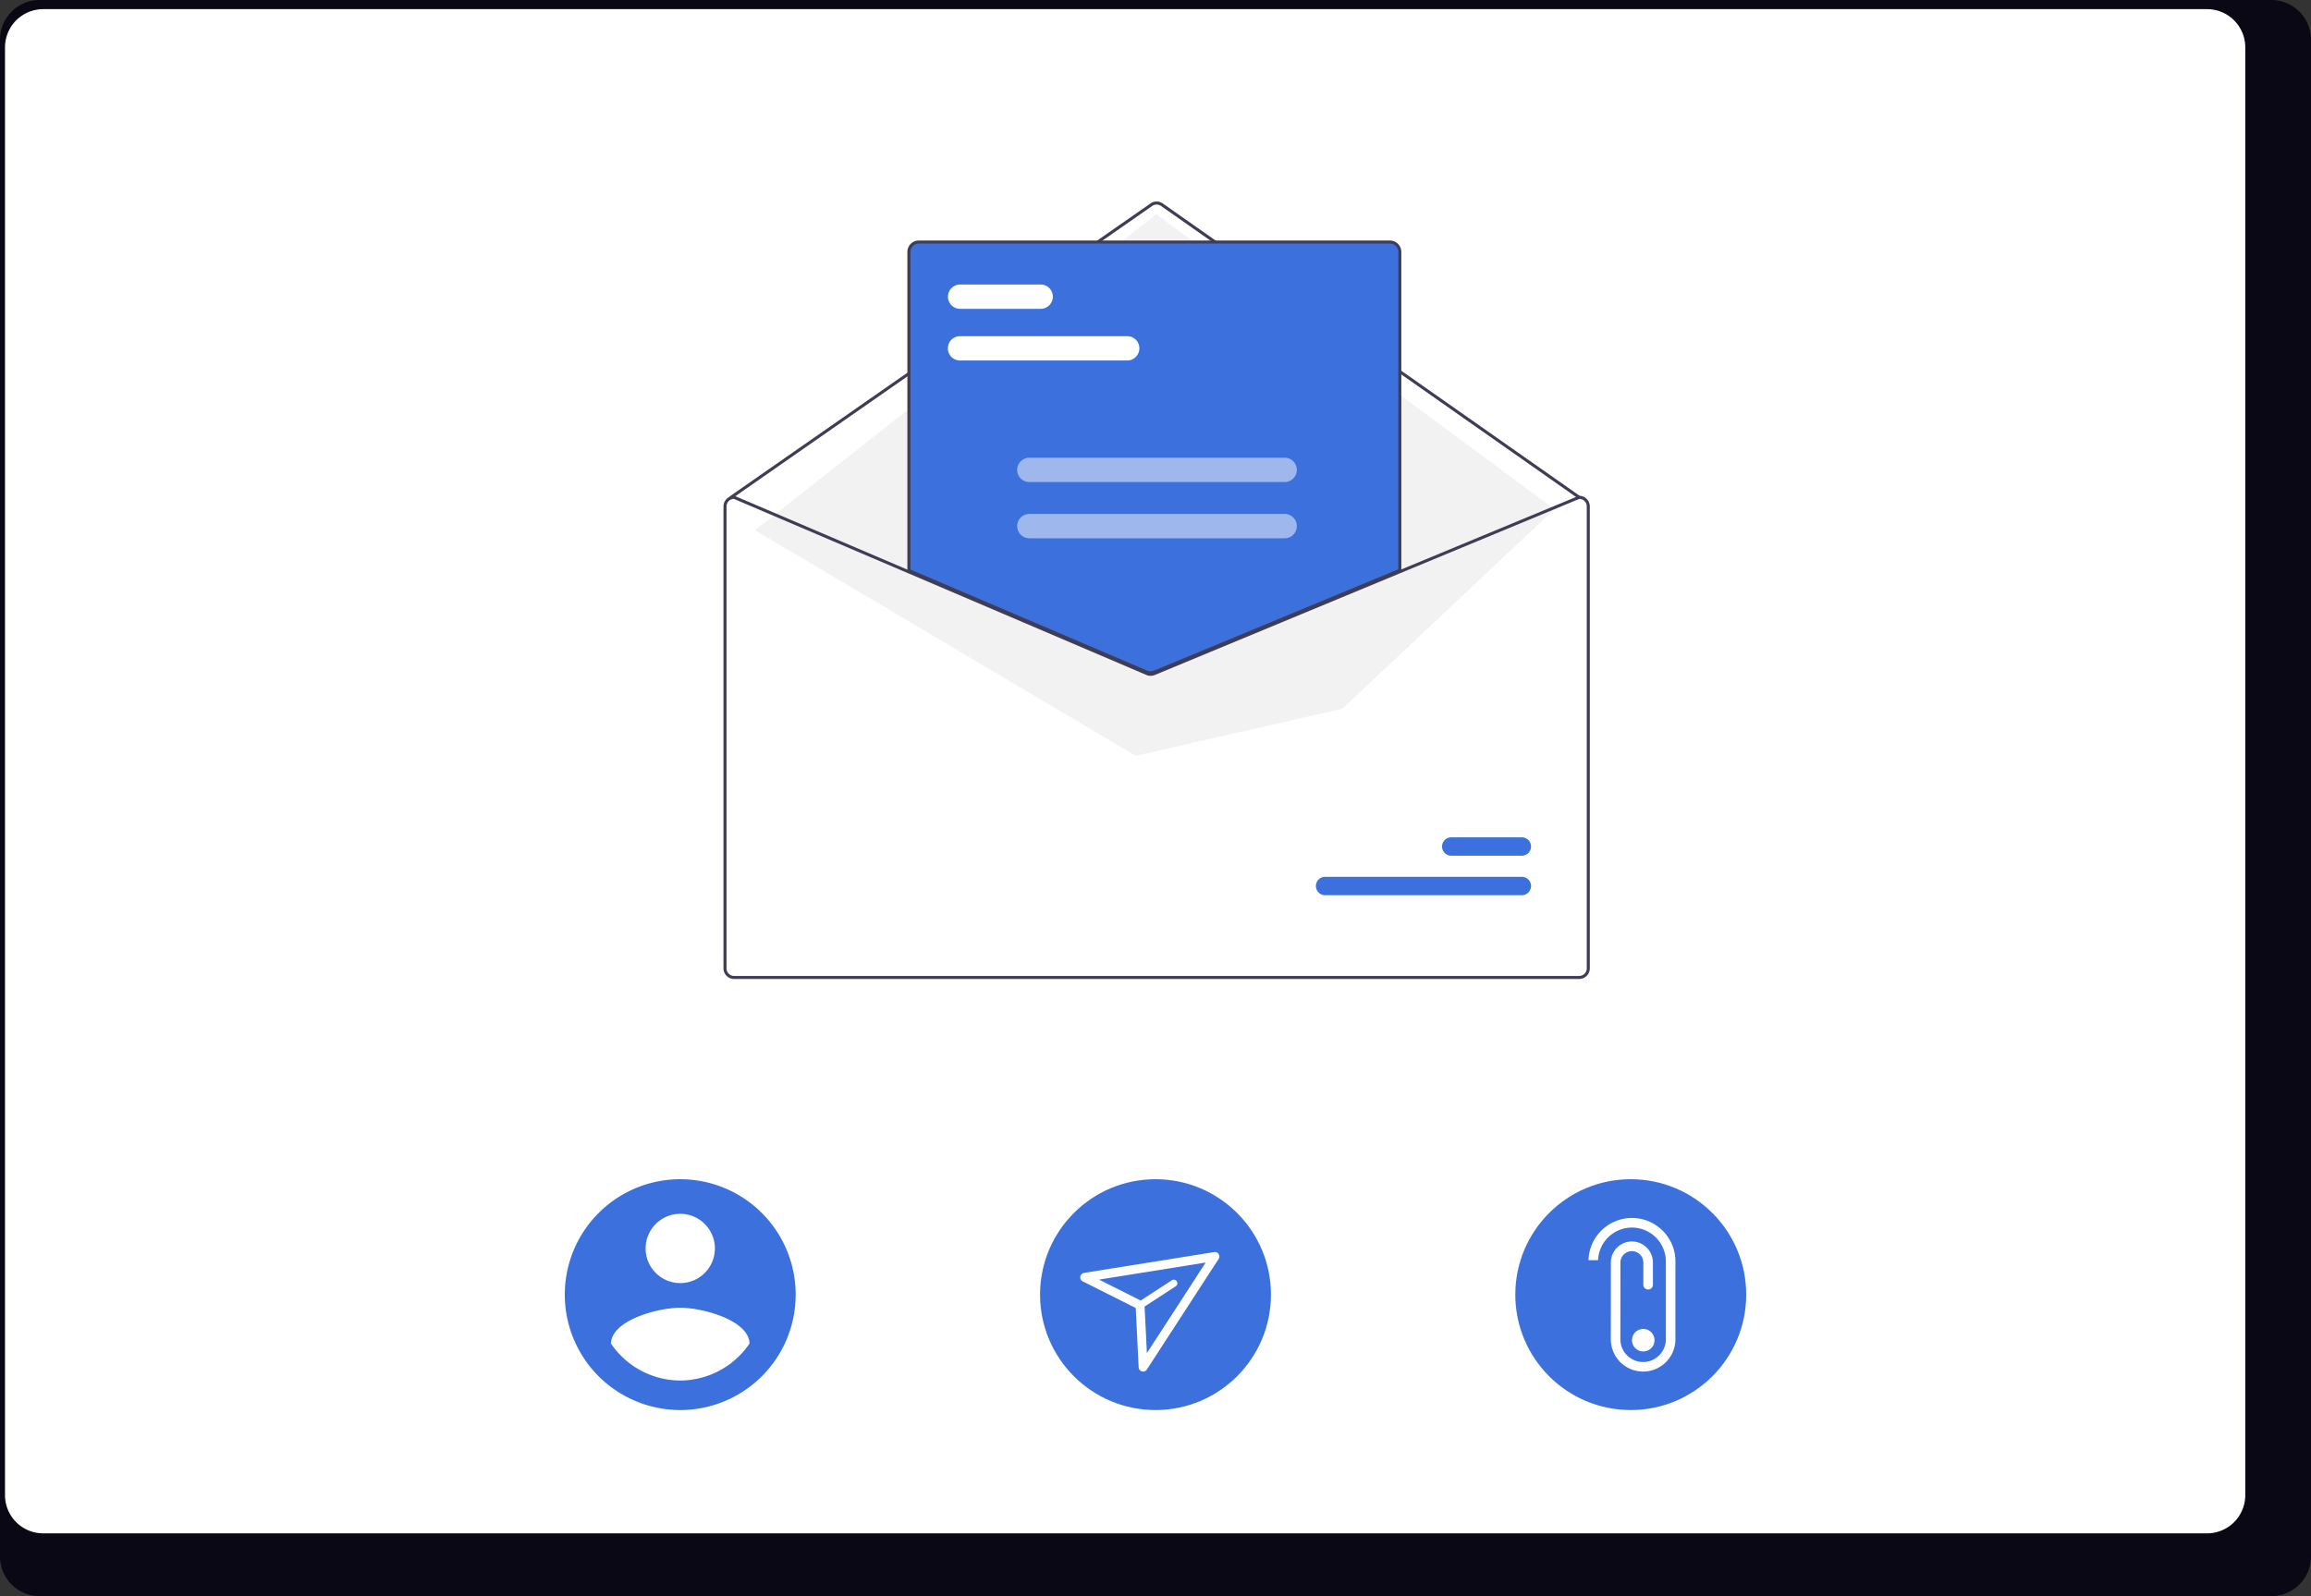<svg xmlns="http://www.w3.org/2000/svg" width="799.468" height="552.327" viewBox="0 0 799.468 552.327" xmlns:xlink="http://www.w3.org/1999/xlink" role="img" artist="Katerina Limpitsouni" source="https://undraw.co/"><rect x="0" y="0" width="799.468" height="552.327" fill="#333333" stroke="none"/><g transform="translate(-560.266 -263.836)"><path d="M1352.3,232.384H580.059a13.747,13.747,0,0,0-13.613,13.848v524.66a13.74,13.74,0,0,0,13.613,13.819H1352.3a13.741,13.741,0,0,0,13.613-13.819V246.232a13.747,13.747,0,0,0-13.611-13.848Z" transform="translate(-6.18 31.452)" fill="#090814"/><path d="M1328.244,232.384h-748.6a13.225,13.225,0,0,0-13.2,13.223V746.614a13.219,13.219,0,0,0,13.2,13.2h748.6a13.219,13.219,0,0,0,13.2-13.2V245.608a13.224,13.224,0,0,0-13.193-13.223Z" transform="translate(-4.446 34.616)" fill="#fff"/><g transform="translate(-1.641 -57)"><path d="M348.018,257.437,201.871,154.7,54.232,256.48l145.437,61.414Z" transform="translate(760.284 236.013)" fill="#fff"/><path d="M393.726,437.164h.105l60.359,25.774L536.775,498.2a2.664,2.664,0,0,0,2.04.01l85.2-35.348,61.842-25.658.095-.042h.105a3.685,3.685,0,0,1,3.68,3.68V600.682a3.684,3.684,0,0,1-3.68,3.68H393.726a3.685,3.685,0,0,1-3.68-3.68V440.844a3.684,3.684,0,0,1,3.68-3.68Z" transform="translate(421.354 55.235)" fill="#fff"/><path d="M393.2,447.5a.524.524,0,0,0,.3-.094L538.909,346.143a2.637,2.637,0,0,1,3.012.005L686.283,447.409a.526.526,0,0,0,.6-.861L542.525,345.287a3.692,3.692,0,0,0-4.217-.007L392.9,446.547a.526.526,0,0,0,.3.957Z" transform="translate(421.618 45.945)" fill="#3f3d56"/><path d="M338.585,260.641l-137.761-102.1L62.019,267.905l131.708,78.079,71.506-16.3Z" transform="translate(761.066 236.399)" fill="#f2f2f2"/><path d="M580.146,563.346H648.2a3.18,3.18,0,1,0,.009-6.359H580.146a3.18,3.18,0,0,0-.009,6.359Z" transform="translate(440.116 67.262)" fill="#3C71DD"/><path d="M619.8,550.923h24.417a3.18,3.18,0,1,0,.009-6.359H619.8a3.18,3.18,0,0,0-.009,6.359Z" transform="translate(444.097 66.015)" fill="#3C71DD"/><path d="M532.7,506.706a3.975,3.975,0,0,0,1.508-.3l84.961-35.253V360.81a3.685,3.685,0,0,0-3.68-3.681H452.5a3.685,3.685,0,0,0-3.68,3.68V471.235l.16.068,82.169,35.09a4,4,0,0,0,1.554.313Z" transform="translate(427.253 47.201)" fill="#3C71DD"/><path d="M531.066,506.659l-82.488-35.227v-110.6a3.948,3.948,0,0,1,3.943-3.943H615.513a3.948,3.948,0,0,1,3.943,3.943V471.357l-85.124,35.321A4.275,4.275,0,0,1,531.066,506.659Zm87.339-145.825a2.9,2.9,0,0,0-2.892-2.892H452.521a2.9,2.9,0,0,0-2.892,2.892v109.9l81.848,34.953a3.217,3.217,0,0,0,2.454.015L618.4,470.655Z" transform="translate(427.229 47.177)" fill="#3f3d56"/><path d="M390.762,440.844V600.682a3.684,3.684,0,0,0,3.68,3.68H686.776a3.685,3.685,0,0,0,3.681-3.68V440.844a3.685,3.685,0,0,0-3.68-3.68h-.105l-.094.042-61.842,25.658-85.2,35.348a2.664,2.664,0,0,1-2.04-.01l-82.584-35.264-60.359-25.774h-.105A3.684,3.684,0,0,0,390.762,440.844Zm1.052,0a2.637,2.637,0,0,1,2.524-2.629l60.57,25.863,82.169,35.091a3.744,3.744,0,0,0,2.86.016L624.734,464l62.142-25.784a2.635,2.635,0,0,1,2.529,2.629V600.682a2.63,2.63,0,0,1-2.629,2.629H394.443a2.63,2.63,0,0,1-2.629-2.629Z" transform="translate(421.426 55.235)" fill="#3f3d56"/><path d="M465.512,395.382h57.836a4.206,4.206,0,0,0,0-8.413H465.512a4.206,4.206,0,1,0,0,8.413Z" transform="translate(428.507 50.196)" fill="#fff"/><path d="M465.544,379.137H493.41a4.206,4.206,0,0,0,0-8.413H465.544a4.206,4.206,0,0,0,0,8.413Z" transform="translate(428.51 48.565)" fill="#fff"/><path d="M487.3,433.608h88.331a4.206,4.206,0,0,0,0-8.413H487.3a4.206,4.206,0,0,0,0,8.413Z" transform="translate(430.694 54.033)" fill="#fff" opacity="0.5"/><path d="M487.3,451.287h88.331a4.206,4.206,0,1,0,0-8.412H487.3a4.206,4.206,0,0,0,0,8.413Z" transform="translate(430.694 55.808)" fill="#fff" opacity="0.5"/></g><g transform="translate(239.135)"><circle cx="39.939" cy="39.939" r="39.939" transform="translate(680.926 671.884)" fill="#3C71DD"/><path d="M556.177,73.934a1.543,1.543,0,0,0-.45,2.9l18.361,9.226,1,20.523a1.545,1.545,0,0,0,2.838.766l24.83-38.272a1.546,1.546,0,0,0-1.541-2.369l-45.047,7.208Zm19.631,9.541-14.415-7.244,36.893-5.91-20.343,31.344-.793-16.118,10.748-7a1.237,1.237,0,1,0-1.351-2.072l-10.748,7Z" transform="translate(139.947 630.394)" fill="#fff" fill-rule="evenodd"/></g><g transform="translate(645.466 646.622)"><path d="M224.694,123.086a39.939,39.939,0,1,0,39.937,39.939h0a39.939,39.939,0,0,0-39.939-39.939Zm0,11.981a11.981,11.981,0,1,1-11.981,11.981h0a11.981,11.981,0,0,1,11.981-11.981Zm0,57.68a29.1,29.1,0,0,1-23.963-12.789c.192-7.988,15.976-12.385,23.963-12.385s23.771,4.4,23.963,12.385a29.142,29.142,0,0,1-23.963,12.789Z" transform="translate(-74.569 -97.824)" fill="#3C71DD"/></g><g transform="translate(63.517)"><circle cx="39.939" cy="39.939" r="39.939" transform="translate(1020.955 671.884)" fill="#3C71DD"/><g transform="translate(-140.988 64.501)"><path d="M545.017,221.925V195.34a15.041,15.041,0,0,0-30.074-.662h3.31a11.747,11.747,0,0,1,11.721-11.287h.172a11.756,11.756,0,0,1,11.563,11.926v26.822a7.879,7.879,0,0,1-7.867,7.774h-.1a7.882,7.882,0,0,1-7.772-7.985l.018-26.406a3.964,3.964,0,1,1,7.928-.026v7.672a1.655,1.655,0,1,0,3.31,0v-7.7a7.272,7.272,0,1,0-14.545.025l-.017,26.413a11.191,11.191,0,0,0,11.041,11.313h.138a11.194,11.194,0,0,0,11.175-11.051C545.018,222.084,545.018,222,545.017,221.925Z" transform="translate(672.318 440.728)" fill="#fff"/><circle cx="3.904" cy="3.904" r="3.904" transform="translate(1202.3 659.185)" fill="#fff"/></g></g></g></svg>